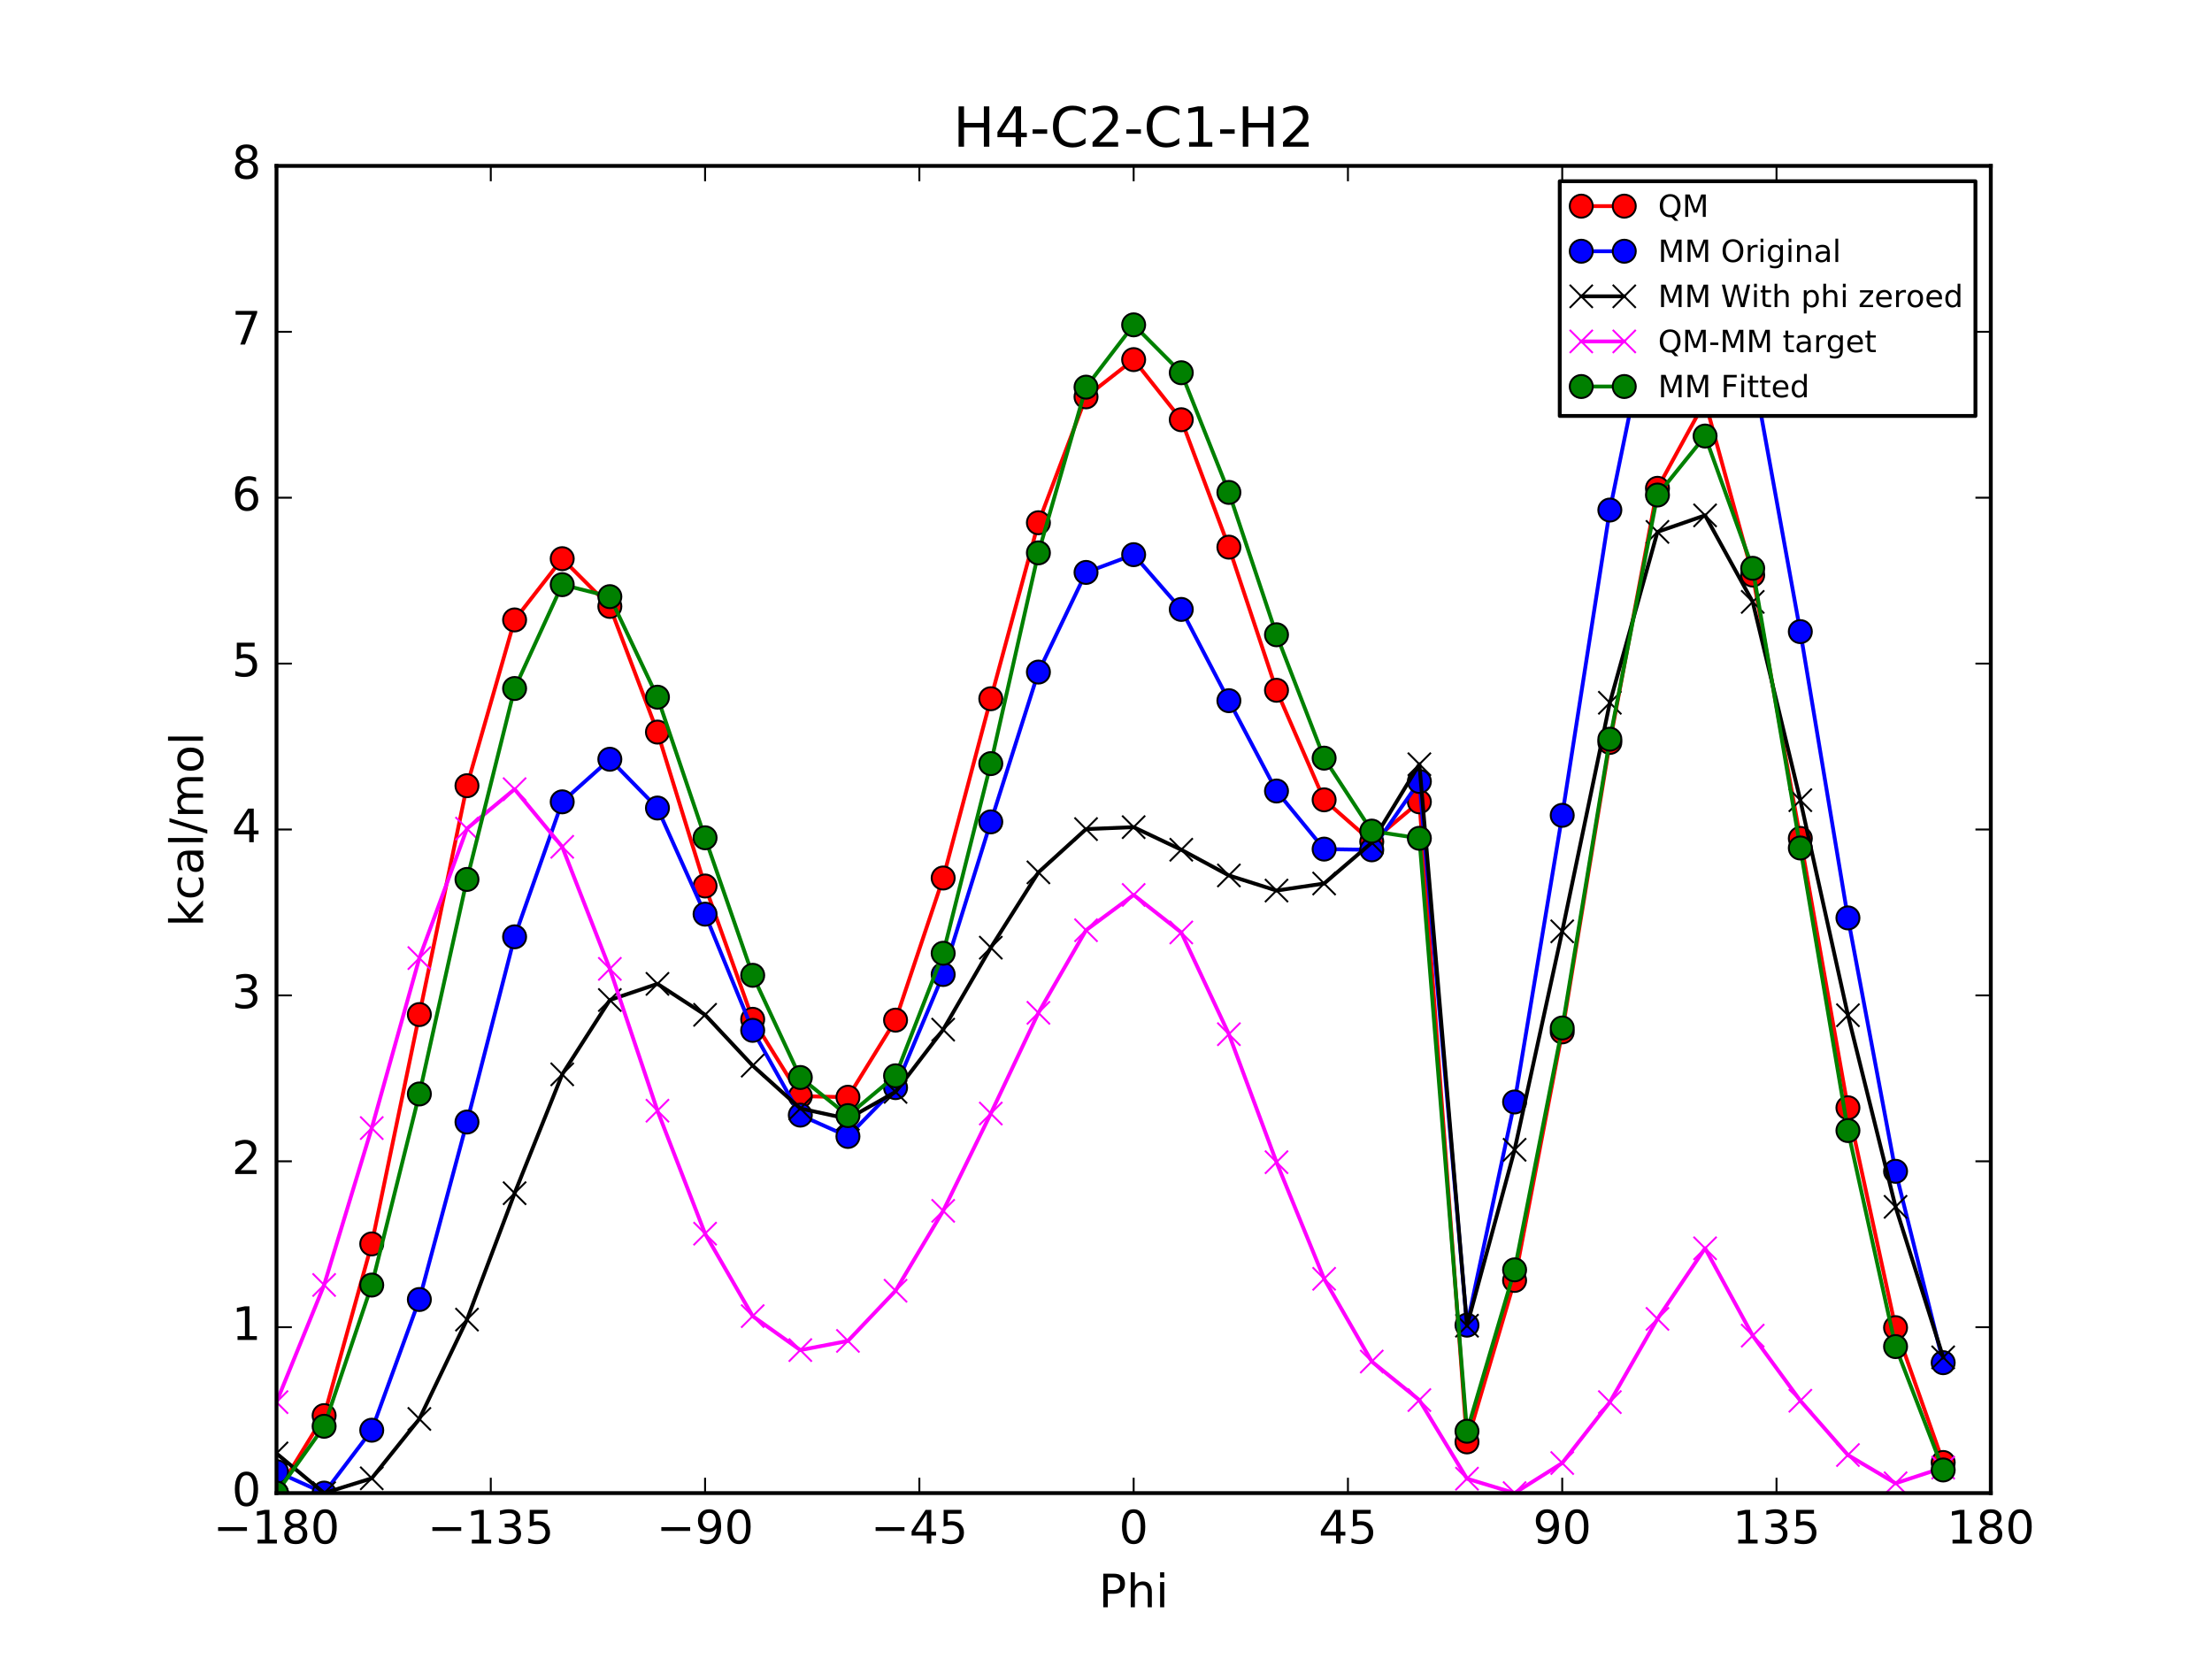 <?xml version="1.0" encoding="utf-8" standalone="no"?>
<!DOCTYPE svg PUBLIC "-//W3C//DTD SVG 1.1//EN"
  "http://www.w3.org/Graphics/SVG/1.1/DTD/svg11.dtd">
<!-- Created with matplotlib (http://matplotlib.org/) -->
<svg height="432pt" version="1.1" viewBox="0 0 576 432" width="576pt" xmlns="http://www.w3.org/2000/svg" xmlns:xlink="http://www.w3.org/1999/xlink">
 <defs>
  <style type="text/css">
*{stroke-linecap:butt;stroke-linejoin:round;stroke-miterlimit:100000;}
  </style>
 </defs>
 <g id="figure_1">
  <g id="patch_1">
   <path d="M 0 432 
L 576 432 
L 576 0 
L 0 0 
z
" style="fill:#ffffff;"/>
  </g>
  <g id="axes_1">
   <g id="patch_2">
    <path d="M 72 388.8 
L 518.4 388.8 
L 518.4 43.2 
L 72 43.2 
z
" style="fill:#ffffff;"/>
   </g>
   <g id="line2d_1">
    <path clip-path="url(#pea0272cdbf)" d="M 72.001 388.8 
L 84.4 368.618 
L 96.8 323.913 
L 109.2 264.19 
L 121.6 204.601 
L 134 161.428 
L 146.4 145.478 
L 158.8 157.907 
L 171.2 190.635 
L 183.6 230.714 
L 196 265.426 
L 208.4 285.423 
L 220.8 285.717 
L 233.2 265.642 
L 245.6 228.633 
L 258 181.949 
L 270.4 136.118 
L 282.8 103.337 
L 295.199 93.643 
L 307.6 109.298 
L 320 142.477 
L 332.4 179.746 
L 344.8 208.276 
L 357.2 219.182 
L 369.6 208.802 
L 382 375.47 
L 394.4 333.42 
L 406.8 268.707 
L 419.2 193.321 
L 431.6 127.156 
L 444 104.471 
L 456.4 149.741 
L 468.8 218.325 
L 481.2 288.464 
L 493.6 345.72 
L 506 380.83 
" style="fill:none;stroke:#ff0000;stroke-linecap:square;"/>
    <defs>
     <path d="M 0 3 
C 0.796 3 1.559 2.684 2.121 2.121 
C 2.684 1.559 3 0.796 3 0 
C 3 -0.796 2.684 -1.559 2.121 -2.121 
C 1.559 -2.684 0.796 -3 0 -3 
C -0.796 -3 -1.559 -2.684 -2.121 -2.121 
C -2.684 -1.559 -3 -0.796 -3 0 
C -3 0.796 -2.684 1.559 -2.121 2.121 
C -1.559 2.684 -0.796 3 0 3 
z
" id="mabad16ba90" style="stroke:#000000;stroke-width:0.5;"/>
    </defs>
    <g clip-path="url(#pea0272cdbf)">
     <use style="fill:#ff0000;stroke:#000000;stroke-width:0.5;" x="72.001" xlink:href="#mabad16ba90" y="388.8"/>
     <use style="fill:#ff0000;stroke:#000000;stroke-width:0.5;" x="84.4" xlink:href="#mabad16ba90" y="368.618"/>
     <use style="fill:#ff0000;stroke:#000000;stroke-width:0.5;" x="96.8" xlink:href="#mabad16ba90" y="323.913"/>
     <use style="fill:#ff0000;stroke:#000000;stroke-width:0.5;" x="109.2" xlink:href="#mabad16ba90" y="264.19"/>
     <use style="fill:#ff0000;stroke:#000000;stroke-width:0.5;" x="121.6" xlink:href="#mabad16ba90" y="204.601"/>
     <use style="fill:#ff0000;stroke:#000000;stroke-width:0.5;" x="134" xlink:href="#mabad16ba90" y="161.428"/>
     <use style="fill:#ff0000;stroke:#000000;stroke-width:0.5;" x="146.4" xlink:href="#mabad16ba90" y="145.478"/>
     <use style="fill:#ff0000;stroke:#000000;stroke-width:0.5;" x="158.8" xlink:href="#mabad16ba90" y="157.907"/>
     <use style="fill:#ff0000;stroke:#000000;stroke-width:0.5;" x="171.2" xlink:href="#mabad16ba90" y="190.635"/>
     <use style="fill:#ff0000;stroke:#000000;stroke-width:0.5;" x="183.6" xlink:href="#mabad16ba90" y="230.714"/>
     <use style="fill:#ff0000;stroke:#000000;stroke-width:0.5;" x="196" xlink:href="#mabad16ba90" y="265.426"/>
     <use style="fill:#ff0000;stroke:#000000;stroke-width:0.5;" x="208.4" xlink:href="#mabad16ba90" y="285.423"/>
     <use style="fill:#ff0000;stroke:#000000;stroke-width:0.5;" x="220.8" xlink:href="#mabad16ba90" y="285.717"/>
     <use style="fill:#ff0000;stroke:#000000;stroke-width:0.5;" x="233.2" xlink:href="#mabad16ba90" y="265.642"/>
     <use style="fill:#ff0000;stroke:#000000;stroke-width:0.5;" x="245.6" xlink:href="#mabad16ba90" y="228.633"/>
     <use style="fill:#ff0000;stroke:#000000;stroke-width:0.5;" x="258" xlink:href="#mabad16ba90" y="181.949"/>
     <use style="fill:#ff0000;stroke:#000000;stroke-width:0.5;" x="270.4" xlink:href="#mabad16ba90" y="136.118"/>
     <use style="fill:#ff0000;stroke:#000000;stroke-width:0.5;" x="282.8" xlink:href="#mabad16ba90" y="103.337"/>
     <use style="fill:#ff0000;stroke:#000000;stroke-width:0.5;" x="295.199" xlink:href="#mabad16ba90" y="93.643"/>
     <use style="fill:#ff0000;stroke:#000000;stroke-width:0.5;" x="307.6" xlink:href="#mabad16ba90" y="109.298"/>
     <use style="fill:#ff0000;stroke:#000000;stroke-width:0.5;" x="320" xlink:href="#mabad16ba90" y="142.477"/>
     <use style="fill:#ff0000;stroke:#000000;stroke-width:0.5;" x="332.4" xlink:href="#mabad16ba90" y="179.746"/>
     <use style="fill:#ff0000;stroke:#000000;stroke-width:0.5;" x="344.8" xlink:href="#mabad16ba90" y="208.276"/>
     <use style="fill:#ff0000;stroke:#000000;stroke-width:0.5;" x="357.2" xlink:href="#mabad16ba90" y="219.182"/>
     <use style="fill:#ff0000;stroke:#000000;stroke-width:0.5;" x="369.6" xlink:href="#mabad16ba90" y="208.802"/>
     <use style="fill:#ff0000;stroke:#000000;stroke-width:0.5;" x="382" xlink:href="#mabad16ba90" y="375.47"/>
     <use style="fill:#ff0000;stroke:#000000;stroke-width:0.5;" x="394.4" xlink:href="#mabad16ba90" y="333.42"/>
     <use style="fill:#ff0000;stroke:#000000;stroke-width:0.5;" x="406.8" xlink:href="#mabad16ba90" y="268.707"/>
     <use style="fill:#ff0000;stroke:#000000;stroke-width:0.5;" x="419.2" xlink:href="#mabad16ba90" y="193.321"/>
     <use style="fill:#ff0000;stroke:#000000;stroke-width:0.5;" x="431.6" xlink:href="#mabad16ba90" y="127.156"/>
     <use style="fill:#ff0000;stroke:#000000;stroke-width:0.5;" x="444" xlink:href="#mabad16ba90" y="104.471"/>
     <use style="fill:#ff0000;stroke:#000000;stroke-width:0.5;" x="456.4" xlink:href="#mabad16ba90" y="149.741"/>
     <use style="fill:#ff0000;stroke:#000000;stroke-width:0.5;" x="468.8" xlink:href="#mabad16ba90" y="218.325"/>
     <use style="fill:#ff0000;stroke:#000000;stroke-width:0.5;" x="481.2" xlink:href="#mabad16ba90" y="288.464"/>
     <use style="fill:#ff0000;stroke:#000000;stroke-width:0.5;" x="493.6" xlink:href="#mabad16ba90" y="345.72"/>
     <use style="fill:#ff0000;stroke:#000000;stroke-width:0.5;" x="506" xlink:href="#mabad16ba90" y="380.83"/>
    </g>
   </g>
   <g id="line2d_2">
    <path clip-path="url(#pea0272cdbf)" d="M 72.001 383.209 
L 84.4 388.8 
L 96.8 372.422 
L 109.2 338.388 
L 121.6 292.175 
L 134 243.946 
L 146.4 208.798 
L 158.8 197.706 
L 171.2 210.411 
L 183.6 238.043 
L 196 268.299 
L 208.4 290.377 
L 220.8 295.926 
L 233.2 283.219 
L 245.6 253.755 
L 258 214.014 
L 270.4 175.003 
L 282.8 149.057 
L 295.199 144.435 
L 307.6 158.692 
L 320 182.458 
L 332.4 205.979 
L 344.8 221.106 
L 357.2 221.294 
L 369.6 203.49 
L 382 345.072 
L 394.4 286.951 
L 406.8 212.311 
L 419.2 132.812 
L 431.6 72.413 
L 444 63.652 
L 456.4 95.971 
L 468.8 164.472 
L 481.2 239.024 
L 493.6 305.005 
L 506 354.842 
" style="fill:none;stroke:#0000ff;stroke-linecap:square;"/>
    <defs>
     <path d="M 0 3 
C 0.796 3 1.559 2.684 2.121 2.121 
C 2.684 1.559 3 0.796 3 0 
C 3 -0.796 2.684 -1.559 2.121 -2.121 
C 1.559 -2.684 0.796 -3 0 -3 
C -0.796 -3 -1.559 -2.684 -2.121 -2.121 
C -2.684 -1.559 -3 -0.796 -3 0 
C -3 0.796 -2.684 1.559 -2.121 2.121 
C -1.559 2.684 -0.796 3 0 3 
z
" id="m5985790cd0" style="stroke:#000000;stroke-width:0.5;"/>
    </defs>
    <g clip-path="url(#pea0272cdbf)">
     <use style="fill:#0000ff;stroke:#000000;stroke-width:0.5;" x="72.001" xlink:href="#m5985790cd0" y="383.209"/>
     <use style="fill:#0000ff;stroke:#000000;stroke-width:0.5;" x="84.4" xlink:href="#m5985790cd0" y="388.8"/>
     <use style="fill:#0000ff;stroke:#000000;stroke-width:0.5;" x="96.8" xlink:href="#m5985790cd0" y="372.422"/>
     <use style="fill:#0000ff;stroke:#000000;stroke-width:0.5;" x="109.2" xlink:href="#m5985790cd0" y="338.388"/>
     <use style="fill:#0000ff;stroke:#000000;stroke-width:0.5;" x="121.6" xlink:href="#m5985790cd0" y="292.175"/>
     <use style="fill:#0000ff;stroke:#000000;stroke-width:0.5;" x="134" xlink:href="#m5985790cd0" y="243.946"/>
     <use style="fill:#0000ff;stroke:#000000;stroke-width:0.5;" x="146.4" xlink:href="#m5985790cd0" y="208.798"/>
     <use style="fill:#0000ff;stroke:#000000;stroke-width:0.5;" x="158.8" xlink:href="#m5985790cd0" y="197.706"/>
     <use style="fill:#0000ff;stroke:#000000;stroke-width:0.5;" x="171.2" xlink:href="#m5985790cd0" y="210.411"/>
     <use style="fill:#0000ff;stroke:#000000;stroke-width:0.5;" x="183.6" xlink:href="#m5985790cd0" y="238.043"/>
     <use style="fill:#0000ff;stroke:#000000;stroke-width:0.5;" x="196" xlink:href="#m5985790cd0" y="268.299"/>
     <use style="fill:#0000ff;stroke:#000000;stroke-width:0.5;" x="208.4" xlink:href="#m5985790cd0" y="290.377"/>
     <use style="fill:#0000ff;stroke:#000000;stroke-width:0.5;" x="220.8" xlink:href="#m5985790cd0" y="295.926"/>
     <use style="fill:#0000ff;stroke:#000000;stroke-width:0.5;" x="233.2" xlink:href="#m5985790cd0" y="283.219"/>
     <use style="fill:#0000ff;stroke:#000000;stroke-width:0.5;" x="245.6" xlink:href="#m5985790cd0" y="253.755"/>
     <use style="fill:#0000ff;stroke:#000000;stroke-width:0.5;" x="258" xlink:href="#m5985790cd0" y="214.014"/>
     <use style="fill:#0000ff;stroke:#000000;stroke-width:0.5;" x="270.4" xlink:href="#m5985790cd0" y="175.003"/>
     <use style="fill:#0000ff;stroke:#000000;stroke-width:0.5;" x="282.8" xlink:href="#m5985790cd0" y="149.057"/>
     <use style="fill:#0000ff;stroke:#000000;stroke-width:0.5;" x="295.199" xlink:href="#m5985790cd0" y="144.435"/>
     <use style="fill:#0000ff;stroke:#000000;stroke-width:0.5;" x="307.6" xlink:href="#m5985790cd0" y="158.692"/>
     <use style="fill:#0000ff;stroke:#000000;stroke-width:0.5;" x="320" xlink:href="#m5985790cd0" y="182.458"/>
     <use style="fill:#0000ff;stroke:#000000;stroke-width:0.5;" x="332.4" xlink:href="#m5985790cd0" y="205.979"/>
     <use style="fill:#0000ff;stroke:#000000;stroke-width:0.5;" x="344.8" xlink:href="#m5985790cd0" y="221.106"/>
     <use style="fill:#0000ff;stroke:#000000;stroke-width:0.5;" x="357.2" xlink:href="#m5985790cd0" y="221.294"/>
     <use style="fill:#0000ff;stroke:#000000;stroke-width:0.5;" x="369.6" xlink:href="#m5985790cd0" y="203.49"/>
     <use style="fill:#0000ff;stroke:#000000;stroke-width:0.5;" x="382" xlink:href="#m5985790cd0" y="345.072"/>
     <use style="fill:#0000ff;stroke:#000000;stroke-width:0.5;" x="394.4" xlink:href="#m5985790cd0" y="286.951"/>
     <use style="fill:#0000ff;stroke:#000000;stroke-width:0.5;" x="406.8" xlink:href="#m5985790cd0" y="212.311"/>
     <use style="fill:#0000ff;stroke:#000000;stroke-width:0.5;" x="419.2" xlink:href="#m5985790cd0" y="132.812"/>
     <use style="fill:#0000ff;stroke:#000000;stroke-width:0.5;" x="431.6" xlink:href="#m5985790cd0" y="72.413"/>
     <use style="fill:#0000ff;stroke:#000000;stroke-width:0.5;" x="444" xlink:href="#m5985790cd0" y="63.652"/>
     <use style="fill:#0000ff;stroke:#000000;stroke-width:0.5;" x="456.4" xlink:href="#m5985790cd0" y="95.971"/>
     <use style="fill:#0000ff;stroke:#000000;stroke-width:0.5;" x="468.8" xlink:href="#m5985790cd0" y="164.472"/>
     <use style="fill:#0000ff;stroke:#000000;stroke-width:0.5;" x="481.2" xlink:href="#m5985790cd0" y="239.024"/>
     <use style="fill:#0000ff;stroke:#000000;stroke-width:0.5;" x="493.6" xlink:href="#m5985790cd0" y="305.005"/>
     <use style="fill:#0000ff;stroke:#000000;stroke-width:0.5;" x="506" xlink:href="#m5985790cd0" y="354.842"/>
    </g>
   </g>
   <g id="line2d_3">
    <path clip-path="url(#pea0272cdbf)" d="M 72.001 378.466 
L 84.4 388.8 
L 96.8 384.95 
L 109.2 369.489 
L 121.6 343.621 
L 134 310.711 
L 146.4 279.755 
L 158.8 260.4 
L 171.2 256.195 
L 183.6 264.253 
L 196 277.493 
L 208.4 288.647 
L 220.8 291.331 
L 233.2 284.323 
L 245.6 268.116 
L 258 246.771 
L 270.4 227.164 
L 282.8 215.897 
L 295.199 215.388 
L 307.6 221.271 
L 320 227.962 
L 332.4 231.899 
L 344.8 230.066 
L 357.2 219.423 
L 369.6 199.008 
L 382 345.214 
L 394.4 299.404 
L 406.8 242.518 
L 419.2 182.996 
L 431.6 138.502 
L 444 134.202 
L 456.4 156.73 
L 468.8 208.365 
L 481.2 264.359 
L 493.6 314.258 
L 506 353.447 
" style="fill:none;stroke:#000000;stroke-linecap:square;"/>
    <defs>
     <path d="M -3 3 
L 3 -3 
M -3 -3 
L 3 3 
" id="mc7d716f707" style="stroke:#000000;stroke-width:0.5;"/>
    </defs>
    <g clip-path="url(#pea0272cdbf)">
     <use style="stroke:#000000;stroke-width:0.5;" x="72.001" xlink:href="#mc7d716f707" y="378.466"/>
     <use style="stroke:#000000;stroke-width:0.5;" x="84.4" xlink:href="#mc7d716f707" y="388.8"/>
     <use style="stroke:#000000;stroke-width:0.5;" x="96.8" xlink:href="#mc7d716f707" y="384.95"/>
     <use style="stroke:#000000;stroke-width:0.5;" x="109.2" xlink:href="#mc7d716f707" y="369.489"/>
     <use style="stroke:#000000;stroke-width:0.5;" x="121.6" xlink:href="#mc7d716f707" y="343.621"/>
     <use style="stroke:#000000;stroke-width:0.5;" x="134" xlink:href="#mc7d716f707" y="310.711"/>
     <use style="stroke:#000000;stroke-width:0.5;" x="146.4" xlink:href="#mc7d716f707" y="279.755"/>
     <use style="stroke:#000000;stroke-width:0.5;" x="158.8" xlink:href="#mc7d716f707" y="260.4"/>
     <use style="stroke:#000000;stroke-width:0.5;" x="171.2" xlink:href="#mc7d716f707" y="256.195"/>
     <use style="stroke:#000000;stroke-width:0.5;" x="183.6" xlink:href="#mc7d716f707" y="264.253"/>
     <use style="stroke:#000000;stroke-width:0.5;" x="196" xlink:href="#mc7d716f707" y="277.493"/>
     <use style="stroke:#000000;stroke-width:0.5;" x="208.4" xlink:href="#mc7d716f707" y="288.647"/>
     <use style="stroke:#000000;stroke-width:0.5;" x="220.8" xlink:href="#mc7d716f707" y="291.331"/>
     <use style="stroke:#000000;stroke-width:0.5;" x="233.2" xlink:href="#mc7d716f707" y="284.323"/>
     <use style="stroke:#000000;stroke-width:0.5;" x="245.6" xlink:href="#mc7d716f707" y="268.116"/>
     <use style="stroke:#000000;stroke-width:0.5;" x="258" xlink:href="#mc7d716f707" y="246.771"/>
     <use style="stroke:#000000;stroke-width:0.5;" x="270.4" xlink:href="#mc7d716f707" y="227.164"/>
     <use style="stroke:#000000;stroke-width:0.5;" x="282.8" xlink:href="#mc7d716f707" y="215.897"/>
     <use style="stroke:#000000;stroke-width:0.5;" x="295.199" xlink:href="#mc7d716f707" y="215.388"/>
     <use style="stroke:#000000;stroke-width:0.5;" x="307.6" xlink:href="#mc7d716f707" y="221.271"/>
     <use style="stroke:#000000;stroke-width:0.5;" x="320" xlink:href="#mc7d716f707" y="227.962"/>
     <use style="stroke:#000000;stroke-width:0.5;" x="332.4" xlink:href="#mc7d716f707" y="231.899"/>
     <use style="stroke:#000000;stroke-width:0.5;" x="344.8" xlink:href="#mc7d716f707" y="230.066"/>
     <use style="stroke:#000000;stroke-width:0.5;" x="357.2" xlink:href="#mc7d716f707" y="219.423"/>
     <use style="stroke:#000000;stroke-width:0.5;" x="369.6" xlink:href="#mc7d716f707" y="199.008"/>
     <use style="stroke:#000000;stroke-width:0.5;" x="382" xlink:href="#mc7d716f707" y="345.214"/>
     <use style="stroke:#000000;stroke-width:0.5;" x="394.4" xlink:href="#mc7d716f707" y="299.404"/>
     <use style="stroke:#000000;stroke-width:0.5;" x="406.8" xlink:href="#mc7d716f707" y="242.518"/>
     <use style="stroke:#000000;stroke-width:0.5;" x="419.2" xlink:href="#mc7d716f707" y="182.996"/>
     <use style="stroke:#000000;stroke-width:0.5;" x="431.6" xlink:href="#mc7d716f707" y="138.502"/>
     <use style="stroke:#000000;stroke-width:0.5;" x="444" xlink:href="#mc7d716f707" y="134.202"/>
     <use style="stroke:#000000;stroke-width:0.5;" x="456.4" xlink:href="#mc7d716f707" y="156.73"/>
     <use style="stroke:#000000;stroke-width:0.5;" x="468.8" xlink:href="#mc7d716f707" y="208.365"/>
     <use style="stroke:#000000;stroke-width:0.5;" x="481.2" xlink:href="#mc7d716f707" y="264.359"/>
     <use style="stroke:#000000;stroke-width:0.5;" x="493.6" xlink:href="#mc7d716f707" y="314.258"/>
     <use style="stroke:#000000;stroke-width:0.5;" x="506" xlink:href="#mc7d716f707" y="353.447"/>
    </g>
   </g>
   <g id="line2d_4">
    <path clip-path="url(#pea0272cdbf)" d="M 72.001 365.119 
L 84.4 334.602 
L 96.8 293.747 
L 109.2 249.485 
L 121.6 215.763 
L 134 205.501 
L 146.4 220.507 
L 158.8 252.291 
L 171.2 289.224 
L 183.6 321.245 
L 196 342.718 
L 208.4 351.56 
L 220.8 349.171 
L 233.2 336.103 
L 245.6 315.302 
L 258 289.962 
L 270.4 263.738 
L 282.8 242.224 
L 295.199 233.039 
L 307.6 242.811 
L 320 269.299 
L 332.4 302.631 
L 344.8 332.994 
L 357.2 354.543 
L 369.6 364.578 
L 382 385.041 
L 394.4 388.8 
L 406.8 380.973 
L 419.2 365.109 
L 431.6 343.438 
L 444 325.053 
L 456.4 347.795 
L 468.8 364.744 
L 481.2 378.889 
L 493.6 386.246 
L 506 382.167 
" style="fill:none;stroke:#ff00ff;stroke-linecap:square;"/>
    <defs>
     <path d="M -3 3 
L 3 -3 
M -3 -3 
L 3 3 
" id="maa46d994dd" style="stroke:#ff00ff;stroke-width:0.5;"/>
    </defs>
    <g clip-path="url(#pea0272cdbf)">
     <use style="fill:#ff00ff;stroke:#ff00ff;stroke-width:0.5;" x="72.001" xlink:href="#maa46d994dd" y="365.119"/>
     <use style="fill:#ff00ff;stroke:#ff00ff;stroke-width:0.5;" x="84.4" xlink:href="#maa46d994dd" y="334.602"/>
     <use style="fill:#ff00ff;stroke:#ff00ff;stroke-width:0.5;" x="96.8" xlink:href="#maa46d994dd" y="293.747"/>
     <use style="fill:#ff00ff;stroke:#ff00ff;stroke-width:0.5;" x="109.2" xlink:href="#maa46d994dd" y="249.485"/>
     <use style="fill:#ff00ff;stroke:#ff00ff;stroke-width:0.5;" x="121.6" xlink:href="#maa46d994dd" y="215.763"/>
     <use style="fill:#ff00ff;stroke:#ff00ff;stroke-width:0.5;" x="134" xlink:href="#maa46d994dd" y="205.501"/>
     <use style="fill:#ff00ff;stroke:#ff00ff;stroke-width:0.5;" x="146.4" xlink:href="#maa46d994dd" y="220.507"/>
     <use style="fill:#ff00ff;stroke:#ff00ff;stroke-width:0.5;" x="158.8" xlink:href="#maa46d994dd" y="252.291"/>
     <use style="fill:#ff00ff;stroke:#ff00ff;stroke-width:0.5;" x="171.2" xlink:href="#maa46d994dd" y="289.224"/>
     <use style="fill:#ff00ff;stroke:#ff00ff;stroke-width:0.5;" x="183.6" xlink:href="#maa46d994dd" y="321.245"/>
     <use style="fill:#ff00ff;stroke:#ff00ff;stroke-width:0.5;" x="196" xlink:href="#maa46d994dd" y="342.718"/>
     <use style="fill:#ff00ff;stroke:#ff00ff;stroke-width:0.5;" x="208.4" xlink:href="#maa46d994dd" y="351.56"/>
     <use style="fill:#ff00ff;stroke:#ff00ff;stroke-width:0.5;" x="220.8" xlink:href="#maa46d994dd" y="349.171"/>
     <use style="fill:#ff00ff;stroke:#ff00ff;stroke-width:0.5;" x="233.2" xlink:href="#maa46d994dd" y="336.103"/>
     <use style="fill:#ff00ff;stroke:#ff00ff;stroke-width:0.5;" x="245.6" xlink:href="#maa46d994dd" y="315.302"/>
     <use style="fill:#ff00ff;stroke:#ff00ff;stroke-width:0.5;" x="258" xlink:href="#maa46d994dd" y="289.962"/>
     <use style="fill:#ff00ff;stroke:#ff00ff;stroke-width:0.5;" x="270.4" xlink:href="#maa46d994dd" y="263.738"/>
     <use style="fill:#ff00ff;stroke:#ff00ff;stroke-width:0.5;" x="282.8" xlink:href="#maa46d994dd" y="242.224"/>
     <use style="fill:#ff00ff;stroke:#ff00ff;stroke-width:0.5;" x="295.199" xlink:href="#maa46d994dd" y="233.039"/>
     <use style="fill:#ff00ff;stroke:#ff00ff;stroke-width:0.5;" x="307.6" xlink:href="#maa46d994dd" y="242.811"/>
     <use style="fill:#ff00ff;stroke:#ff00ff;stroke-width:0.5;" x="320" xlink:href="#maa46d994dd" y="269.299"/>
     <use style="fill:#ff00ff;stroke:#ff00ff;stroke-width:0.5;" x="332.4" xlink:href="#maa46d994dd" y="302.631"/>
     <use style="fill:#ff00ff;stroke:#ff00ff;stroke-width:0.5;" x="344.8" xlink:href="#maa46d994dd" y="332.994"/>
     <use style="fill:#ff00ff;stroke:#ff00ff;stroke-width:0.5;" x="357.2" xlink:href="#maa46d994dd" y="354.543"/>
     <use style="fill:#ff00ff;stroke:#ff00ff;stroke-width:0.5;" x="369.6" xlink:href="#maa46d994dd" y="364.578"/>
     <use style="fill:#ff00ff;stroke:#ff00ff;stroke-width:0.5;" x="382" xlink:href="#maa46d994dd" y="385.041"/>
     <use style="fill:#ff00ff;stroke:#ff00ff;stroke-width:0.5;" x="394.4" xlink:href="#maa46d994dd" y="388.8"/>
     <use style="fill:#ff00ff;stroke:#ff00ff;stroke-width:0.5;" x="406.8" xlink:href="#maa46d994dd" y="380.973"/>
     <use style="fill:#ff00ff;stroke:#ff00ff;stroke-width:0.5;" x="419.2" xlink:href="#maa46d994dd" y="365.109"/>
     <use style="fill:#ff00ff;stroke:#ff00ff;stroke-width:0.5;" x="431.6" xlink:href="#maa46d994dd" y="343.438"/>
     <use style="fill:#ff00ff;stroke:#ff00ff;stroke-width:0.5;" x="444" xlink:href="#maa46d994dd" y="325.053"/>
     <use style="fill:#ff00ff;stroke:#ff00ff;stroke-width:0.5;" x="456.4" xlink:href="#maa46d994dd" y="347.795"/>
     <use style="fill:#ff00ff;stroke:#ff00ff;stroke-width:0.5;" x="468.8" xlink:href="#maa46d994dd" y="364.744"/>
     <use style="fill:#ff00ff;stroke:#ff00ff;stroke-width:0.5;" x="481.2" xlink:href="#maa46d994dd" y="378.889"/>
     <use style="fill:#ff00ff;stroke:#ff00ff;stroke-width:0.5;" x="493.6" xlink:href="#maa46d994dd" y="386.246"/>
     <use style="fill:#ff00ff;stroke:#ff00ff;stroke-width:0.5;" x="506" xlink:href="#maa46d994dd" y="382.167"/>
    </g>
   </g>
   <g id="line2d_5">
    <path clip-path="url(#pea0272cdbf)" d="M 72.001 388.8 
L 84.4 371.4 
L 96.8 334.628 
L 109.2 284.868 
L 121.6 229.002 
L 134 179.284 
L 146.4 152.246 
L 158.8 155.365 
L 171.2 181.547 
L 183.6 218.158 
L 196 253.967 
L 208.4 280.578 
L 220.8 290.503 
L 233.2 280.136 
L 245.6 248.227 
L 258 198.845 
L 270.4 143.965 
L 282.8 100.813 
L 295.199 84.592 
L 307.6 97.061 
L 320 128.222 
L 332.4 165.293 
L 344.8 197.419 
L 357.2 216.413 
L 369.6 218.29 
L 382 372.695 
L 394.4 330.667 
L 406.8 267.687 
L 419.2 192.48 
L 431.6 128.907 
L 444 113.544 
L 456.4 147.985 
L 468.8 220.819 
L 481.2 294.396 
L 493.6 350.652 
L 506 382.778 
" style="fill:none;stroke:#008000;stroke-linecap:square;"/>
    <defs>
     <path d="M 0 3 
C 0.796 3 1.559 2.684 2.121 2.121 
C 2.684 1.559 3 0.796 3 0 
C 3 -0.796 2.684 -1.559 2.121 -2.121 
C 1.559 -2.684 0.796 -3 0 -3 
C -0.796 -3 -1.559 -2.684 -2.121 -2.121 
C -2.684 -1.559 -3 -0.796 -3 0 
C -3 0.796 -2.684 1.559 -2.121 2.121 
C -1.559 2.684 -0.796 3 0 3 
z
" id="m65aeb16b4b" style="stroke:#000000;stroke-width:0.5;"/>
    </defs>
    <g clip-path="url(#pea0272cdbf)">
     <use style="fill:#008000;stroke:#000000;stroke-width:0.5;" x="72.001" xlink:href="#m65aeb16b4b" y="388.8"/>
     <use style="fill:#008000;stroke:#000000;stroke-width:0.5;" x="84.4" xlink:href="#m65aeb16b4b" y="371.4"/>
     <use style="fill:#008000;stroke:#000000;stroke-width:0.5;" x="96.8" xlink:href="#m65aeb16b4b" y="334.628"/>
     <use style="fill:#008000;stroke:#000000;stroke-width:0.5;" x="109.2" xlink:href="#m65aeb16b4b" y="284.868"/>
     <use style="fill:#008000;stroke:#000000;stroke-width:0.5;" x="121.6" xlink:href="#m65aeb16b4b" y="229.002"/>
     <use style="fill:#008000;stroke:#000000;stroke-width:0.5;" x="134" xlink:href="#m65aeb16b4b" y="179.284"/>
     <use style="fill:#008000;stroke:#000000;stroke-width:0.5;" x="146.4" xlink:href="#m65aeb16b4b" y="152.246"/>
     <use style="fill:#008000;stroke:#000000;stroke-width:0.5;" x="158.8" xlink:href="#m65aeb16b4b" y="155.365"/>
     <use style="fill:#008000;stroke:#000000;stroke-width:0.5;" x="171.2" xlink:href="#m65aeb16b4b" y="181.547"/>
     <use style="fill:#008000;stroke:#000000;stroke-width:0.5;" x="183.6" xlink:href="#m65aeb16b4b" y="218.158"/>
     <use style="fill:#008000;stroke:#000000;stroke-width:0.5;" x="196" xlink:href="#m65aeb16b4b" y="253.967"/>
     <use style="fill:#008000;stroke:#000000;stroke-width:0.5;" x="208.4" xlink:href="#m65aeb16b4b" y="280.578"/>
     <use style="fill:#008000;stroke:#000000;stroke-width:0.5;" x="220.8" xlink:href="#m65aeb16b4b" y="290.503"/>
     <use style="fill:#008000;stroke:#000000;stroke-width:0.5;" x="233.2" xlink:href="#m65aeb16b4b" y="280.136"/>
     <use style="fill:#008000;stroke:#000000;stroke-width:0.5;" x="245.6" xlink:href="#m65aeb16b4b" y="248.227"/>
     <use style="fill:#008000;stroke:#000000;stroke-width:0.5;" x="258" xlink:href="#m65aeb16b4b" y="198.845"/>
     <use style="fill:#008000;stroke:#000000;stroke-width:0.5;" x="270.4" xlink:href="#m65aeb16b4b" y="143.965"/>
     <use style="fill:#008000;stroke:#000000;stroke-width:0.5;" x="282.8" xlink:href="#m65aeb16b4b" y="100.813"/>
     <use style="fill:#008000;stroke:#000000;stroke-width:0.5;" x="295.199" xlink:href="#m65aeb16b4b" y="84.592"/>
     <use style="fill:#008000;stroke:#000000;stroke-width:0.5;" x="307.6" xlink:href="#m65aeb16b4b" y="97.061"/>
     <use style="fill:#008000;stroke:#000000;stroke-width:0.5;" x="320" xlink:href="#m65aeb16b4b" y="128.222"/>
     <use style="fill:#008000;stroke:#000000;stroke-width:0.5;" x="332.4" xlink:href="#m65aeb16b4b" y="165.293"/>
     <use style="fill:#008000;stroke:#000000;stroke-width:0.5;" x="344.8" xlink:href="#m65aeb16b4b" y="197.419"/>
     <use style="fill:#008000;stroke:#000000;stroke-width:0.5;" x="357.2" xlink:href="#m65aeb16b4b" y="216.413"/>
     <use style="fill:#008000;stroke:#000000;stroke-width:0.5;" x="369.6" xlink:href="#m65aeb16b4b" y="218.29"/>
     <use style="fill:#008000;stroke:#000000;stroke-width:0.5;" x="382" xlink:href="#m65aeb16b4b" y="372.695"/>
     <use style="fill:#008000;stroke:#000000;stroke-width:0.5;" x="394.4" xlink:href="#m65aeb16b4b" y="330.667"/>
     <use style="fill:#008000;stroke:#000000;stroke-width:0.5;" x="406.8" xlink:href="#m65aeb16b4b" y="267.687"/>
     <use style="fill:#008000;stroke:#000000;stroke-width:0.5;" x="419.2" xlink:href="#m65aeb16b4b" y="192.48"/>
     <use style="fill:#008000;stroke:#000000;stroke-width:0.5;" x="431.6" xlink:href="#m65aeb16b4b" y="128.907"/>
     <use style="fill:#008000;stroke:#000000;stroke-width:0.5;" x="444" xlink:href="#m65aeb16b4b" y="113.544"/>
     <use style="fill:#008000;stroke:#000000;stroke-width:0.5;" x="456.4" xlink:href="#m65aeb16b4b" y="147.985"/>
     <use style="fill:#008000;stroke:#000000;stroke-width:0.5;" x="468.8" xlink:href="#m65aeb16b4b" y="220.819"/>
     <use style="fill:#008000;stroke:#000000;stroke-width:0.5;" x="481.2" xlink:href="#m65aeb16b4b" y="294.396"/>
     <use style="fill:#008000;stroke:#000000;stroke-width:0.5;" x="493.6" xlink:href="#m65aeb16b4b" y="350.652"/>
     <use style="fill:#008000;stroke:#000000;stroke-width:0.5;" x="506" xlink:href="#m65aeb16b4b" y="382.778"/>
    </g>
   </g>
   <g id="patch_3">
    <path d="M 72 43.2 
L 518.4 43.2 
" style="fill:none;stroke:#000000;stroke-linecap:square;stroke-linejoin:miter;"/>
   </g>
   <g id="patch_4">
    <path d="M 72 388.8 
L 72 43.2 
" style="fill:none;stroke:#000000;stroke-linecap:square;stroke-linejoin:miter;"/>
   </g>
   <g id="patch_5">
    <path d="M 72 388.8 
L 518.4 388.8 
" style="fill:none;stroke:#000000;stroke-linecap:square;stroke-linejoin:miter;"/>
   </g>
   <g id="patch_6">
    <path d="M 518.4 388.8 
L 518.4 43.2 
" style="fill:none;stroke:#000000;stroke-linecap:square;stroke-linejoin:miter;"/>
   </g>
   <g id="matplotlib.axis_1">
    <g id="xtick_1">
     <g id="line2d_6">
      <defs>
       <path d="M 0 0 
L 0 -4 
" id="m2d2d78ea0b" style="stroke:#000000;stroke-width:0.5;"/>
      </defs>
      <g>
       <use style="stroke:#000000;stroke-width:0.5;" x="72.0" xlink:href="#m2d2d78ea0b" y="388.8"/>
      </g>
     </g>
     <g id="line2d_7">
      <defs>
       <path d="M 0 0 
L 0 4 
" id="m0a103e309a" style="stroke:#000000;stroke-width:0.5;"/>
      </defs>
      <g>
       <use style="stroke:#000000;stroke-width:0.5;" x="72.0" xlink:href="#m0a103e309a" y="43.2"/>
      </g>
     </g>
     <g id="text_1">
      <!-- −180 -->
      <defs>
       <path d="M 31.781 34.625 
Q 24.75 34.625 20.719 30.859 
Q 16.703 27.094 16.703 20.516 
Q 16.703 13.922 20.719 10.156 
Q 24.75 6.391 31.781 6.391 
Q 38.812 6.391 42.859 10.172 
Q 46.922 13.969 46.922 20.516 
Q 46.922 27.094 42.891 30.859 
Q 38.875 34.625 31.781 34.625 
M 21.922 38.812 
Q 15.578 40.375 12.031 44.719 
Q 8.5 49.078 8.5 55.328 
Q 8.5 64.062 14.719 69.141 
Q 20.953 74.219 31.781 74.219 
Q 42.672 74.219 48.875 69.141 
Q 55.078 64.062 55.078 55.328 
Q 55.078 49.078 51.531 44.719 
Q 48 40.375 41.703 38.812 
Q 48.828 37.156 52.797 32.312 
Q 56.781 27.484 56.781 20.516 
Q 56.781 9.906 50.312 4.234 
Q 43.844 -1.422 31.781 -1.422 
Q 19.734 -1.422 13.25 4.234 
Q 6.781 9.906 6.781 20.516 
Q 6.781 27.484 10.781 32.312 
Q 14.797 37.156 21.922 38.812 
M 18.312 54.391 
Q 18.312 48.734 21.844 45.562 
Q 25.391 42.391 31.781 42.391 
Q 38.141 42.391 41.719 45.562 
Q 45.312 48.734 45.312 54.391 
Q 45.312 60.062 41.719 63.234 
Q 38.141 66.406 31.781 66.406 
Q 25.391 66.406 21.844 63.234 
Q 18.312 60.062 18.312 54.391 
" id="BitstreamVeraSans-Roman-38"/>
       <path d="M 12.406 8.297 
L 28.516 8.297 
L 28.516 63.922 
L 10.984 60.406 
L 10.984 69.391 
L 28.422 72.906 
L 38.281 72.906 
L 38.281 8.297 
L 54.391 8.297 
L 54.391 0 
L 12.406 0 
z
" id="BitstreamVeraSans-Roman-31"/>
       <path d="M 31.781 66.406 
Q 24.172 66.406 20.328 58.906 
Q 16.5 51.422 16.5 36.375 
Q 16.5 21.391 20.328 13.891 
Q 24.172 6.391 31.781 6.391 
Q 39.453 6.391 43.281 13.891 
Q 47.125 21.391 47.125 36.375 
Q 47.125 51.422 43.281 58.906 
Q 39.453 66.406 31.781 66.406 
M 31.781 74.219 
Q 44.047 74.219 50.516 64.516 
Q 56.984 54.828 56.984 36.375 
Q 56.984 17.969 50.516 8.266 
Q 44.047 -1.422 31.781 -1.422 
Q 19.531 -1.422 13.062 8.266 
Q 6.594 17.969 6.594 36.375 
Q 6.594 54.828 13.062 64.516 
Q 19.531 74.219 31.781 74.219 
" id="BitstreamVeraSans-Roman-30"/>
       <path d="M 10.594 35.5 
L 73.188 35.5 
L 73.188 27.203 
L 10.594 27.203 
z
" id="BitstreamVeraSans-Roman-2212"/>
      </defs>
      <g transform="translate(55.52 401.918)scale(0.12 -0.12)">
       <use xlink:href="#BitstreamVeraSans-Roman-2212"/>
       <use x="83.789" xlink:href="#BitstreamVeraSans-Roman-31"/>
       <use x="147.412" xlink:href="#BitstreamVeraSans-Roman-38"/>
       <use x="211.035" xlink:href="#BitstreamVeraSans-Roman-30"/>
      </g>
     </g>
    </g>
    <g id="xtick_2">
     <g id="line2d_8">
      <g>
       <use style="stroke:#000000;stroke-width:0.5;" x="127.8" xlink:href="#m2d2d78ea0b" y="388.8"/>
      </g>
     </g>
     <g id="line2d_9">
      <g>
       <use style="stroke:#000000;stroke-width:0.5;" x="127.8" xlink:href="#m0a103e309a" y="43.2"/>
      </g>
     </g>
     <g id="text_2">
      <!-- −135 -->
      <defs>
       <path d="M 40.578 39.312 
Q 47.656 37.797 51.625 33 
Q 55.609 28.219 55.609 21.188 
Q 55.609 10.406 48.188 4.484 
Q 40.766 -1.422 27.094 -1.422 
Q 22.516 -1.422 17.656 -0.516 
Q 12.797 0.391 7.625 2.203 
L 7.625 11.719 
Q 11.719 9.328 16.594 8.109 
Q 21.484 6.891 26.812 6.891 
Q 36.078 6.891 40.938 10.547 
Q 45.797 14.203 45.797 21.188 
Q 45.797 27.641 41.281 31.266 
Q 36.766 34.906 28.719 34.906 
L 20.219 34.906 
L 20.219 43.016 
L 29.109 43.016 
Q 36.375 43.016 40.234 45.922 
Q 44.094 48.828 44.094 54.297 
Q 44.094 59.906 40.109 62.906 
Q 36.141 65.922 28.719 65.922 
Q 24.656 65.922 20.016 65.031 
Q 15.375 64.156 9.812 62.312 
L 9.812 71.094 
Q 15.438 72.656 20.344 73.438 
Q 25.25 74.219 29.594 74.219 
Q 40.828 74.219 47.359 69.109 
Q 53.906 64.016 53.906 55.328 
Q 53.906 49.266 50.438 45.094 
Q 46.969 40.922 40.578 39.312 
" id="BitstreamVeraSans-Roman-33"/>
       <path d="M 10.797 72.906 
L 49.516 72.906 
L 49.516 64.594 
L 19.828 64.594 
L 19.828 46.734 
Q 21.969 47.469 24.109 47.828 
Q 26.266 48.188 28.422 48.188 
Q 40.625 48.188 47.75 41.5 
Q 54.891 34.812 54.891 23.391 
Q 54.891 11.625 47.562 5.094 
Q 40.234 -1.422 26.906 -1.422 
Q 22.312 -1.422 17.547 -0.641 
Q 12.797 0.141 7.719 1.703 
L 7.719 11.625 
Q 12.109 9.234 16.797 8.062 
Q 21.484 6.891 26.703 6.891 
Q 35.156 6.891 40.078 11.328 
Q 45.016 15.766 45.016 23.391 
Q 45.016 31 40.078 35.438 
Q 35.156 39.891 26.703 39.891 
Q 22.75 39.891 18.812 39.016 
Q 14.891 38.141 10.797 36.281 
z
" id="BitstreamVeraSans-Roman-35"/>
      </defs>
      <g transform="translate(111.32 401.918)scale(0.12 -0.12)">
       <use xlink:href="#BitstreamVeraSans-Roman-2212"/>
       <use x="83.789" xlink:href="#BitstreamVeraSans-Roman-31"/>
       <use x="147.412" xlink:href="#BitstreamVeraSans-Roman-33"/>
       <use x="211.035" xlink:href="#BitstreamVeraSans-Roman-35"/>
      </g>
     </g>
    </g>
    <g id="xtick_3">
     <g id="line2d_10">
      <g>
       <use style="stroke:#000000;stroke-width:0.5;" x="183.6" xlink:href="#m2d2d78ea0b" y="388.8"/>
      </g>
     </g>
     <g id="line2d_11">
      <g>
       <use style="stroke:#000000;stroke-width:0.5;" x="183.6" xlink:href="#m0a103e309a" y="43.2"/>
      </g>
     </g>
     <g id="text_3">
      <!-- −90 -->
      <defs>
       <path d="M 10.984 1.516 
L 10.984 10.5 
Q 14.703 8.734 18.5 7.812 
Q 22.312 6.891 25.984 6.891 
Q 35.75 6.891 40.891 13.453 
Q 46.047 20.016 46.781 33.406 
Q 43.953 29.203 39.594 26.953 
Q 35.25 24.703 29.984 24.703 
Q 19.047 24.703 12.672 31.312 
Q 6.297 37.938 6.297 49.422 
Q 6.297 60.641 12.938 67.422 
Q 19.578 74.219 30.609 74.219 
Q 43.266 74.219 49.922 64.516 
Q 56.594 54.828 56.594 36.375 
Q 56.594 19.141 48.406 8.859 
Q 40.234 -1.422 26.422 -1.422 
Q 22.703 -1.422 18.891 -0.688 
Q 15.094 0.047 10.984 1.516 
M 30.609 32.422 
Q 37.25 32.422 41.125 36.953 
Q 45.016 41.5 45.016 49.422 
Q 45.016 57.281 41.125 61.844 
Q 37.25 66.406 30.609 66.406 
Q 23.969 66.406 20.094 61.844 
Q 16.219 57.281 16.219 49.422 
Q 16.219 41.5 20.094 36.953 
Q 23.969 32.422 30.609 32.422 
" id="BitstreamVeraSans-Roman-39"/>
      </defs>
      <g transform="translate(170.937 401.918)scale(0.12 -0.12)">
       <use xlink:href="#BitstreamVeraSans-Roman-2212"/>
       <use x="83.789" xlink:href="#BitstreamVeraSans-Roman-39"/>
       <use x="147.412" xlink:href="#BitstreamVeraSans-Roman-30"/>
      </g>
     </g>
    </g>
    <g id="xtick_4">
     <g id="line2d_12">
      <g>
       <use style="stroke:#000000;stroke-width:0.5;" x="239.4" xlink:href="#m2d2d78ea0b" y="388.8"/>
      </g>
     </g>
     <g id="line2d_13">
      <g>
       <use style="stroke:#000000;stroke-width:0.5;" x="239.4" xlink:href="#m0a103e309a" y="43.2"/>
      </g>
     </g>
     <g id="text_4">
      <!-- −45 -->
      <defs>
       <path d="M 37.797 64.312 
L 12.891 25.391 
L 37.797 25.391 
z
M 35.203 72.906 
L 47.609 72.906 
L 47.609 25.391 
L 58.016 25.391 
L 58.016 17.188 
L 47.609 17.188 
L 47.609 0 
L 37.797 0 
L 37.797 17.188 
L 4.891 17.188 
L 4.891 26.703 
z
" id="BitstreamVeraSans-Roman-34"/>
      </defs>
      <g transform="translate(226.737 401.918)scale(0.12 -0.12)">
       <use xlink:href="#BitstreamVeraSans-Roman-2212"/>
       <use x="83.789" xlink:href="#BitstreamVeraSans-Roman-34"/>
       <use x="147.412" xlink:href="#BitstreamVeraSans-Roman-35"/>
      </g>
     </g>
    </g>
    <g id="xtick_5">
     <g id="line2d_14">
      <g>
       <use style="stroke:#000000;stroke-width:0.5;" x="295.2" xlink:href="#m2d2d78ea0b" y="388.8"/>
      </g>
     </g>
     <g id="line2d_15">
      <g>
       <use style="stroke:#000000;stroke-width:0.5;" x="295.2" xlink:href="#m0a103e309a" y="43.2"/>
      </g>
     </g>
     <g id="text_5">
      <!-- 0 -->
      <g transform="translate(291.382 401.918)scale(0.12 -0.12)">
       <use xlink:href="#BitstreamVeraSans-Roman-30"/>
      </g>
     </g>
    </g>
    <g id="xtick_6">
     <g id="line2d_16">
      <g>
       <use style="stroke:#000000;stroke-width:0.5;" x="351.0" xlink:href="#m2d2d78ea0b" y="388.8"/>
      </g>
     </g>
     <g id="line2d_17">
      <g>
       <use style="stroke:#000000;stroke-width:0.5;" x="351.0" xlink:href="#m0a103e309a" y="43.2"/>
      </g>
     </g>
     <g id="text_6">
      <!-- 45 -->
      <g transform="translate(343.365 401.918)scale(0.12 -0.12)">
       <use xlink:href="#BitstreamVeraSans-Roman-34"/>
       <use x="63.623" xlink:href="#BitstreamVeraSans-Roman-35"/>
      </g>
     </g>
    </g>
    <g id="xtick_7">
     <g id="line2d_18">
      <g>
       <use style="stroke:#000000;stroke-width:0.5;" x="406.8" xlink:href="#m2d2d78ea0b" y="388.8"/>
      </g>
     </g>
     <g id="line2d_19">
      <g>
       <use style="stroke:#000000;stroke-width:0.5;" x="406.8" xlink:href="#m0a103e309a" y="43.2"/>
      </g>
     </g>
     <g id="text_7">
      <!-- 90 -->
      <g transform="translate(399.165 401.918)scale(0.12 -0.12)">
       <use xlink:href="#BitstreamVeraSans-Roman-39"/>
       <use x="63.623" xlink:href="#BitstreamVeraSans-Roman-30"/>
      </g>
     </g>
    </g>
    <g id="xtick_8">
     <g id="line2d_20">
      <g>
       <use style="stroke:#000000;stroke-width:0.5;" x="462.6" xlink:href="#m2d2d78ea0b" y="388.8"/>
      </g>
     </g>
     <g id="line2d_21">
      <g>
       <use style="stroke:#000000;stroke-width:0.5;" x="462.6" xlink:href="#m0a103e309a" y="43.2"/>
      </g>
     </g>
     <g id="text_8">
      <!-- 135 -->
      <g transform="translate(451.147 401.918)scale(0.12 -0.12)">
       <use xlink:href="#BitstreamVeraSans-Roman-31"/>
       <use x="63.623" xlink:href="#BitstreamVeraSans-Roman-33"/>
       <use x="127.246" xlink:href="#BitstreamVeraSans-Roman-35"/>
      </g>
     </g>
    </g>
    <g id="xtick_9">
     <g id="line2d_22">
      <g>
       <use style="stroke:#000000;stroke-width:0.5;" x="518.4" xlink:href="#m2d2d78ea0b" y="388.8"/>
      </g>
     </g>
     <g id="line2d_23">
      <g>
       <use style="stroke:#000000;stroke-width:0.5;" x="518.4" xlink:href="#m0a103e309a" y="43.2"/>
      </g>
     </g>
     <g id="text_9">
      <!-- 180 -->
      <g transform="translate(506.947 401.918)scale(0.12 -0.12)">
       <use xlink:href="#BitstreamVeraSans-Roman-31"/>
       <use x="63.623" xlink:href="#BitstreamVeraSans-Roman-38"/>
       <use x="127.246" xlink:href="#BitstreamVeraSans-Roman-30"/>
      </g>
     </g>
    </g>
    <g id="text_10">
     <!-- Phi -->
     <defs>
      <path d="M 9.422 54.688 
L 18.406 54.688 
L 18.406 0 
L 9.422 0 
z
M 9.422 75.984 
L 18.406 75.984 
L 18.406 64.594 
L 9.422 64.594 
z
" id="BitstreamVeraSans-Roman-69"/>
      <path d="M 19.672 64.797 
L 19.672 37.406 
L 32.078 37.406 
Q 38.969 37.406 42.719 40.969 
Q 46.484 44.531 46.484 51.125 
Q 46.484 57.672 42.719 61.234 
Q 38.969 64.797 32.078 64.797 
z
M 9.812 72.906 
L 32.078 72.906 
Q 44.344 72.906 50.609 67.359 
Q 56.891 61.812 56.891 51.125 
Q 56.891 40.328 50.609 34.812 
Q 44.344 29.297 32.078 29.297 
L 19.672 29.297 
L 19.672 0 
L 9.812 0 
z
" id="BitstreamVeraSans-Roman-50"/>
      <path d="M 54.891 33.016 
L 54.891 0 
L 45.906 0 
L 45.906 32.719 
Q 45.906 40.484 42.875 44.328 
Q 39.844 48.188 33.797 48.188 
Q 26.516 48.188 22.312 43.547 
Q 18.109 38.922 18.109 30.906 
L 18.109 0 
L 9.078 0 
L 9.078 75.984 
L 18.109 75.984 
L 18.109 46.188 
Q 21.344 51.125 25.703 53.562 
Q 30.078 56 35.797 56 
Q 45.219 56 50.047 50.172 
Q 54.891 44.344 54.891 33.016 
" id="BitstreamVeraSans-Roman-68"/>
     </defs>
     <g transform="translate(286.113 418.532)scale(0.12 -0.12)">
      <use xlink:href="#BitstreamVeraSans-Roman-50"/>
      <use x="60.303" xlink:href="#BitstreamVeraSans-Roman-68"/>
      <use x="123.682" xlink:href="#BitstreamVeraSans-Roman-69"/>
     </g>
    </g>
   </g>
   <g id="matplotlib.axis_2">
    <g id="ytick_1">
     <g id="line2d_24">
      <defs>
       <path d="M 0 0 
L 4 0 
" id="mc1da347f0b" style="stroke:#000000;stroke-width:0.5;"/>
      </defs>
      <g>
       <use style="stroke:#000000;stroke-width:0.5;" x="72.0" xlink:href="#mc1da347f0b" y="388.8"/>
      </g>
     </g>
     <g id="line2d_25">
      <defs>
       <path d="M 0 0 
L -4 0 
" id="m359dd2b275" style="stroke:#000000;stroke-width:0.5;"/>
      </defs>
      <g>
       <use style="stroke:#000000;stroke-width:0.5;" x="518.4" xlink:href="#m359dd2b275" y="388.8"/>
      </g>
     </g>
     <g id="text_11">
      <!-- 0 -->
      <g transform="translate(60.365 392.111)scale(0.12 -0.12)">
       <use xlink:href="#BitstreamVeraSans-Roman-30"/>
      </g>
     </g>
    </g>
    <g id="ytick_2">
     <g id="line2d_26">
      <g>
       <use style="stroke:#000000;stroke-width:0.5;" x="72.0" xlink:href="#mc1da347f0b" y="345.6"/>
      </g>
     </g>
     <g id="line2d_27">
      <g>
       <use style="stroke:#000000;stroke-width:0.5;" x="518.4" xlink:href="#m359dd2b275" y="345.6"/>
      </g>
     </g>
     <g id="text_12">
      <!-- 1 -->
      <g transform="translate(60.365 348.911)scale(0.12 -0.12)">
       <use xlink:href="#BitstreamVeraSans-Roman-31"/>
      </g>
     </g>
    </g>
    <g id="ytick_3">
     <g id="line2d_28">
      <g>
       <use style="stroke:#000000;stroke-width:0.5;" x="72.0" xlink:href="#mc1da347f0b" y="302.4"/>
      </g>
     </g>
     <g id="line2d_29">
      <g>
       <use style="stroke:#000000;stroke-width:0.5;" x="518.4" xlink:href="#m359dd2b275" y="302.4"/>
      </g>
     </g>
     <g id="text_13">
      <!-- 2 -->
      <defs>
       <path d="M 19.188 8.297 
L 53.609 8.297 
L 53.609 0 
L 7.328 0 
L 7.328 8.297 
Q 12.938 14.109 22.625 23.891 
Q 32.328 33.688 34.812 36.531 
Q 39.547 41.844 41.422 45.531 
Q 43.312 49.219 43.312 52.781 
Q 43.312 58.594 39.234 62.25 
Q 35.156 65.922 28.609 65.922 
Q 23.969 65.922 18.812 64.312 
Q 13.672 62.703 7.812 59.422 
L 7.812 69.391 
Q 13.766 71.781 18.938 73 
Q 24.125 74.219 28.422 74.219 
Q 39.75 74.219 46.484 68.547 
Q 53.219 62.891 53.219 53.422 
Q 53.219 48.922 51.531 44.891 
Q 49.859 40.875 45.406 35.406 
Q 44.188 33.984 37.641 27.219 
Q 31.109 20.453 19.188 8.297 
" id="BitstreamVeraSans-Roman-32"/>
      </defs>
      <g transform="translate(60.365 305.711)scale(0.12 -0.12)">
       <use xlink:href="#BitstreamVeraSans-Roman-32"/>
      </g>
     </g>
    </g>
    <g id="ytick_4">
     <g id="line2d_30">
      <g>
       <use style="stroke:#000000;stroke-width:0.5;" x="72.0" xlink:href="#mc1da347f0b" y="259.2"/>
      </g>
     </g>
     <g id="line2d_31">
      <g>
       <use style="stroke:#000000;stroke-width:0.5;" x="518.4" xlink:href="#m359dd2b275" y="259.2"/>
      </g>
     </g>
     <g id="text_14">
      <!-- 3 -->
      <g transform="translate(60.365 262.511)scale(0.12 -0.12)">
       <use xlink:href="#BitstreamVeraSans-Roman-33"/>
      </g>
     </g>
    </g>
    <g id="ytick_5">
     <g id="line2d_32">
      <g>
       <use style="stroke:#000000;stroke-width:0.5;" x="72.0" xlink:href="#mc1da347f0b" y="216.0"/>
      </g>
     </g>
     <g id="line2d_33">
      <g>
       <use style="stroke:#000000;stroke-width:0.5;" x="518.4" xlink:href="#m359dd2b275" y="216.0"/>
      </g>
     </g>
     <g id="text_15">
      <!-- 4 -->
      <g transform="translate(60.365 219.311)scale(0.12 -0.12)">
       <use xlink:href="#BitstreamVeraSans-Roman-34"/>
      </g>
     </g>
    </g>
    <g id="ytick_6">
     <g id="line2d_34">
      <g>
       <use style="stroke:#000000;stroke-width:0.5;" x="72.0" xlink:href="#mc1da347f0b" y="172.8"/>
      </g>
     </g>
     <g id="line2d_35">
      <g>
       <use style="stroke:#000000;stroke-width:0.5;" x="518.4" xlink:href="#m359dd2b275" y="172.8"/>
      </g>
     </g>
     <g id="text_16">
      <!-- 5 -->
      <g transform="translate(60.365 176.111)scale(0.12 -0.12)">
       <use xlink:href="#BitstreamVeraSans-Roman-35"/>
      </g>
     </g>
    </g>
    <g id="ytick_7">
     <g id="line2d_36">
      <g>
       <use style="stroke:#000000;stroke-width:0.5;" x="72.0" xlink:href="#mc1da347f0b" y="129.6"/>
      </g>
     </g>
     <g id="line2d_37">
      <g>
       <use style="stroke:#000000;stroke-width:0.5;" x="518.4" xlink:href="#m359dd2b275" y="129.6"/>
      </g>
     </g>
     <g id="text_17">
      <!-- 6 -->
      <defs>
       <path d="M 33.016 40.375 
Q 26.375 40.375 22.484 35.828 
Q 18.609 31.297 18.609 23.391 
Q 18.609 15.531 22.484 10.953 
Q 26.375 6.391 33.016 6.391 
Q 39.656 6.391 43.531 10.953 
Q 47.406 15.531 47.406 23.391 
Q 47.406 31.297 43.531 35.828 
Q 39.656 40.375 33.016 40.375 
M 52.594 71.297 
L 52.594 62.312 
Q 48.875 64.062 45.094 64.984 
Q 41.312 65.922 37.594 65.922 
Q 27.828 65.922 22.672 59.328 
Q 17.531 52.734 16.797 39.406 
Q 19.672 43.656 24.016 45.922 
Q 28.375 48.188 33.594 48.188 
Q 44.578 48.188 50.953 41.516 
Q 57.328 34.859 57.328 23.391 
Q 57.328 12.156 50.688 5.359 
Q 44.047 -1.422 33.016 -1.422 
Q 20.359 -1.422 13.672 8.266 
Q 6.984 17.969 6.984 36.375 
Q 6.984 53.656 15.188 63.938 
Q 23.391 74.219 37.203 74.219 
Q 40.922 74.219 44.703 73.484 
Q 48.484 72.75 52.594 71.297 
" id="BitstreamVeraSans-Roman-36"/>
      </defs>
      <g transform="translate(60.365 132.911)scale(0.12 -0.12)">
       <use xlink:href="#BitstreamVeraSans-Roman-36"/>
      </g>
     </g>
    </g>
    <g id="ytick_8">
     <g id="line2d_38">
      <g>
       <use style="stroke:#000000;stroke-width:0.5;" x="72.0" xlink:href="#mc1da347f0b" y="86.4"/>
      </g>
     </g>
     <g id="line2d_39">
      <g>
       <use style="stroke:#000000;stroke-width:0.5;" x="518.4" xlink:href="#m359dd2b275" y="86.4"/>
      </g>
     </g>
     <g id="text_18">
      <!-- 7 -->
      <defs>
       <path d="M 8.203 72.906 
L 55.078 72.906 
L 55.078 68.703 
L 28.609 0 
L 18.312 0 
L 43.219 64.594 
L 8.203 64.594 
z
" id="BitstreamVeraSans-Roman-37"/>
      </defs>
      <g transform="translate(60.365 89.711)scale(0.12 -0.12)">
       <use xlink:href="#BitstreamVeraSans-Roman-37"/>
      </g>
     </g>
    </g>
    <g id="ytick_9">
     <g id="line2d_40">
      <g>
       <use style="stroke:#000000;stroke-width:0.5;" x="72.0" xlink:href="#mc1da347f0b" y="43.2"/>
      </g>
     </g>
     <g id="line2d_41">
      <g>
       <use style="stroke:#000000;stroke-width:0.5;" x="518.4" xlink:href="#m359dd2b275" y="43.2"/>
      </g>
     </g>
     <g id="text_19">
      <!-- 8 -->
      <g transform="translate(60.365 46.511)scale(0.12 -0.12)">
       <use xlink:href="#BitstreamVeraSans-Roman-38"/>
      </g>
     </g>
    </g>
    <g id="text_20">
     <!-- kcal/mol -->
     <defs>
      <path d="M 9.078 75.984 
L 18.109 75.984 
L 18.109 31.109 
L 44.922 54.688 
L 56.391 54.688 
L 27.391 29.109 
L 57.625 0 
L 45.906 0 
L 18.109 26.703 
L 18.109 0 
L 9.078 0 
z
" id="BitstreamVeraSans-Roman-6b"/>
      <path d="M 34.281 27.484 
Q 23.391 27.484 19.188 25 
Q 14.984 22.516 14.984 16.5 
Q 14.984 11.719 18.141 8.906 
Q 21.297 6.109 26.703 6.109 
Q 34.188 6.109 38.703 11.406 
Q 43.219 16.703 43.219 25.484 
L 43.219 27.484 
z
M 52.203 31.203 
L 52.203 0 
L 43.219 0 
L 43.219 8.297 
Q 40.141 3.328 35.547 0.953 
Q 30.953 -1.422 24.312 -1.422 
Q 15.922 -1.422 10.953 3.297 
Q 6 8.016 6 15.922 
Q 6 25.141 12.172 29.828 
Q 18.359 34.516 30.609 34.516 
L 43.219 34.516 
L 43.219 35.406 
Q 43.219 41.609 39.141 45 
Q 35.062 48.391 27.688 48.391 
Q 23 48.391 18.547 47.266 
Q 14.109 46.141 10.016 43.891 
L 10.016 52.203 
Q 14.938 54.109 19.578 55.047 
Q 24.219 56 28.609 56 
Q 40.484 56 46.344 49.844 
Q 52.203 43.703 52.203 31.203 
" id="BitstreamVeraSans-Roman-61"/>
      <path d="M 25.391 72.906 
L 33.688 72.906 
L 8.297 -9.281 
L 0 -9.281 
z
" id="BitstreamVeraSans-Roman-2f"/>
      <path d="M 30.609 48.391 
Q 23.391 48.391 19.188 42.75 
Q 14.984 37.109 14.984 27.297 
Q 14.984 17.484 19.156 11.844 
Q 23.344 6.203 30.609 6.203 
Q 37.797 6.203 41.984 11.859 
Q 46.188 17.531 46.188 27.297 
Q 46.188 37.016 41.984 42.703 
Q 37.797 48.391 30.609 48.391 
M 30.609 56 
Q 42.328 56 49.016 48.375 
Q 55.719 40.766 55.719 27.297 
Q 55.719 13.875 49.016 6.219 
Q 42.328 -1.422 30.609 -1.422 
Q 18.844 -1.422 12.172 6.219 
Q 5.516 13.875 5.516 27.297 
Q 5.516 40.766 12.172 48.375 
Q 18.844 56 30.609 56 
" id="BitstreamVeraSans-Roman-6f"/>
      <path d="M 9.422 75.984 
L 18.406 75.984 
L 18.406 0 
L 9.422 0 
z
" id="BitstreamVeraSans-Roman-6c"/>
      <path d="M 48.781 52.594 
L 48.781 44.188 
Q 44.969 46.297 41.141 47.344 
Q 37.312 48.391 33.406 48.391 
Q 24.656 48.391 19.812 42.844 
Q 14.984 37.312 14.984 27.297 
Q 14.984 17.281 19.812 11.734 
Q 24.656 6.203 33.406 6.203 
Q 37.312 6.203 41.141 7.25 
Q 44.969 8.297 48.781 10.406 
L 48.781 2.094 
Q 45.016 0.344 40.984 -0.531 
Q 36.969 -1.422 32.422 -1.422 
Q 20.062 -1.422 12.781 6.344 
Q 5.516 14.109 5.516 27.297 
Q 5.516 40.672 12.859 48.328 
Q 20.219 56 33.016 56 
Q 37.156 56 41.109 55.141 
Q 45.062 54.297 48.781 52.594 
" id="BitstreamVeraSans-Roman-63"/>
      <path d="M 52 44.188 
Q 55.375 50.25 60.062 53.125 
Q 64.75 56 71.094 56 
Q 79.641 56 84.281 50.016 
Q 88.922 44.047 88.922 33.016 
L 88.922 0 
L 79.891 0 
L 79.891 32.719 
Q 79.891 40.578 77.094 44.375 
Q 74.312 48.188 68.609 48.188 
Q 61.625 48.188 57.562 43.547 
Q 53.516 38.922 53.516 30.906 
L 53.516 0 
L 44.484 0 
L 44.484 32.719 
Q 44.484 40.625 41.703 44.406 
Q 38.922 48.188 33.109 48.188 
Q 26.219 48.188 22.156 43.531 
Q 18.109 38.875 18.109 30.906 
L 18.109 0 
L 9.078 0 
L 9.078 54.688 
L 18.109 54.688 
L 18.109 46.188 
Q 21.188 51.219 25.484 53.609 
Q 29.781 56 35.688 56 
Q 41.656 56 45.828 52.969 
Q 50 49.953 52 44.188 
" id="BitstreamVeraSans-Roman-6d"/>
     </defs>
     <g transform="translate(52.869 241.321)rotate(-90.0)scale(0.12 -0.12)">
      <use xlink:href="#BitstreamVeraSans-Roman-6b"/>
      <use x="57.91" xlink:href="#BitstreamVeraSans-Roman-63"/>
      <use x="112.891" xlink:href="#BitstreamVeraSans-Roman-61"/>
      <use x="174.17" xlink:href="#BitstreamVeraSans-Roman-6c"/>
      <use x="201.953" xlink:href="#BitstreamVeraSans-Roman-2f"/>
      <use x="235.645" xlink:href="#BitstreamVeraSans-Roman-6d"/>
      <use x="333.057" xlink:href="#BitstreamVeraSans-Roman-6f"/>
      <use x="394.238" xlink:href="#BitstreamVeraSans-Roman-6c"/>
     </g>
    </g>
   </g>
   <g id="text_21">
    <!-- H4-C2-C1-H2 -->
    <defs>
     <path d="M 64.406 67.281 
L 64.406 56.891 
Q 59.422 61.531 53.781 63.812 
Q 48.141 66.109 41.797 66.109 
Q 29.297 66.109 22.656 58.469 
Q 16.016 50.828 16.016 36.375 
Q 16.016 21.969 22.656 14.328 
Q 29.297 6.688 41.797 6.688 
Q 48.141 6.688 53.781 8.984 
Q 59.422 11.281 64.406 15.922 
L 64.406 5.609 
Q 59.234 2.094 53.438 0.328 
Q 47.656 -1.422 41.219 -1.422 
Q 24.656 -1.422 15.125 8.703 
Q 5.609 18.844 5.609 36.375 
Q 5.609 53.953 15.125 64.078 
Q 24.656 74.219 41.219 74.219 
Q 47.75 74.219 53.531 72.484 
Q 59.328 70.75 64.406 67.281 
" id="BitstreamVeraSans-Roman-43"/>
     <path d="M 9.812 72.906 
L 19.672 72.906 
L 19.672 43.016 
L 55.516 43.016 
L 55.516 72.906 
L 65.375 72.906 
L 65.375 0 
L 55.516 0 
L 55.516 34.719 
L 19.672 34.719 
L 19.672 0 
L 9.812 0 
z
" id="BitstreamVeraSans-Roman-48"/>
     <path d="M 4.891 31.391 
L 31.203 31.391 
L 31.203 23.391 
L 4.891 23.391 
z
" id="BitstreamVeraSans-Roman-2d"/>
    </defs>
    <g transform="translate(248.199 38.2)scale(0.144 -0.144)">
     <use xlink:href="#BitstreamVeraSans-Roman-48"/>
     <use x="75.195" xlink:href="#BitstreamVeraSans-Roman-34"/>
     <use x="138.818" xlink:href="#BitstreamVeraSans-Roman-2d"/>
     <use x="174.902" xlink:href="#BitstreamVeraSans-Roman-43"/>
     <use x="244.727" xlink:href="#BitstreamVeraSans-Roman-32"/>
     <use x="308.35" xlink:href="#BitstreamVeraSans-Roman-2d"/>
     <use x="344.434" xlink:href="#BitstreamVeraSans-Roman-43"/>
     <use x="414.258" xlink:href="#BitstreamVeraSans-Roman-31"/>
     <use x="477.881" xlink:href="#BitstreamVeraSans-Roman-2d"/>
     <use x="513.965" xlink:href="#BitstreamVeraSans-Roman-48"/>
     <use x="589.16" xlink:href="#BitstreamVeraSans-Roman-32"/>
    </g>
   </g>
   <g id="legend_1">
    <g id="patch_7">
     <path d="M 406.156 108.312 
L 514.4 108.312 
L 514.4 47.2 
L 406.156 47.2 
z
" style="fill:#ffffff;stroke:#000000;stroke-linejoin:miter;"/>
    </g>
    <g id="line2d_42">
     <path d="M 411.756 53.679 
L 422.956 53.679 
" style="fill:none;stroke:#ff0000;stroke-linecap:square;"/>
    </g>
    <g id="line2d_43">
     <g>
      <use style="fill:#ff0000;stroke:#000000;stroke-width:0.5;" x="411.756" xlink:href="#mabad16ba90" y="53.679"/>
      <use style="fill:#ff0000;stroke:#000000;stroke-width:0.5;" x="422.956" xlink:href="#mabad16ba90" y="53.679"/>
     </g>
    </g>
    <g id="text_22">
     <!-- QM -->
     <defs>
      <path d="M 9.812 72.906 
L 24.516 72.906 
L 43.109 23.297 
L 61.812 72.906 
L 76.516 72.906 
L 76.516 0 
L 66.891 0 
L 66.891 64.016 
L 48.094 14.016 
L 38.188 14.016 
L 19.391 64.016 
L 19.391 0 
L 9.812 0 
z
" id="BitstreamVeraSans-Roman-4d"/>
      <path d="M 39.406 66.219 
Q 28.656 66.219 22.328 58.203 
Q 16.016 50.203 16.016 36.375 
Q 16.016 22.609 22.328 14.594 
Q 28.656 6.594 39.406 6.594 
Q 50.141 6.594 56.422 14.594 
Q 62.703 22.609 62.703 36.375 
Q 62.703 50.203 56.422 58.203 
Q 50.141 66.219 39.406 66.219 
M 53.219 1.312 
L 66.219 -12.891 
L 54.297 -12.891 
L 43.5 -1.219 
Q 41.891 -1.312 41.031 -1.359 
Q 40.188 -1.422 39.406 -1.422 
Q 24.031 -1.422 14.812 8.859 
Q 5.609 19.141 5.609 36.375 
Q 5.609 53.656 14.812 63.938 
Q 24.031 74.219 39.406 74.219 
Q 54.734 74.219 63.906 63.938 
Q 73.094 53.656 73.094 36.375 
Q 73.094 23.688 67.984 14.641 
Q 62.891 5.609 53.219 1.312 
" id="BitstreamVeraSans-Roman-51"/>
     </defs>
     <g transform="translate(431.756 56.479)scale(0.08 -0.08)">
      <use xlink:href="#BitstreamVeraSans-Roman-51"/>
      <use x="78.711" xlink:href="#BitstreamVeraSans-Roman-4d"/>
     </g>
    </g>
    <g id="line2d_44">
     <path d="M 411.756 65.421 
L 422.956 65.421 
" style="fill:none;stroke:#0000ff;stroke-linecap:square;"/>
    </g>
    <g id="line2d_45">
     <g>
      <use style="fill:#0000ff;stroke:#000000;stroke-width:0.5;" x="411.756" xlink:href="#m5985790cd0" y="65.421"/>
      <use style="fill:#0000ff;stroke:#000000;stroke-width:0.5;" x="422.956" xlink:href="#m5985790cd0" y="65.421"/>
     </g>
    </g>
    <g id="text_23">
     <!-- MM Original -->
     <defs>
      <path d="M 54.891 33.016 
L 54.891 0 
L 45.906 0 
L 45.906 32.719 
Q 45.906 40.484 42.875 44.328 
Q 39.844 48.188 33.797 48.188 
Q 26.516 48.188 22.312 43.547 
Q 18.109 38.922 18.109 30.906 
L 18.109 0 
L 9.078 0 
L 9.078 54.688 
L 18.109 54.688 
L 18.109 46.188 
Q 21.344 51.125 25.703 53.562 
Q 30.078 56 35.797 56 
Q 45.219 56 50.047 50.172 
Q 54.891 44.344 54.891 33.016 
" id="BitstreamVeraSans-Roman-6e"/>
      <path d="M 39.406 66.219 
Q 28.656 66.219 22.328 58.203 
Q 16.016 50.203 16.016 36.375 
Q 16.016 22.609 22.328 14.594 
Q 28.656 6.594 39.406 6.594 
Q 50.141 6.594 56.422 14.594 
Q 62.703 22.609 62.703 36.375 
Q 62.703 50.203 56.422 58.203 
Q 50.141 66.219 39.406 66.219 
M 39.406 74.219 
Q 54.734 74.219 63.906 63.938 
Q 73.094 53.656 73.094 36.375 
Q 73.094 19.141 63.906 8.859 
Q 54.734 -1.422 39.406 -1.422 
Q 24.031 -1.422 14.812 8.828 
Q 5.609 19.094 5.609 36.375 
Q 5.609 53.656 14.812 63.938 
Q 24.031 74.219 39.406 74.219 
" id="BitstreamVeraSans-Roman-4f"/>
      <path d="M 41.109 46.297 
Q 39.594 47.172 37.812 47.578 
Q 36.031 48 33.891 48 
Q 26.266 48 22.188 43.047 
Q 18.109 38.094 18.109 28.812 
L 18.109 0 
L 9.078 0 
L 9.078 54.688 
L 18.109 54.688 
L 18.109 46.188 
Q 20.953 51.172 25.484 53.578 
Q 30.031 56 36.531 56 
Q 37.453 56 38.578 55.875 
Q 39.703 55.766 41.062 55.516 
z
" id="BitstreamVeraSans-Roman-72"/>
      <path id="BitstreamVeraSans-Roman-20"/>
      <path d="M 45.406 27.984 
Q 45.406 37.75 41.375 43.109 
Q 37.359 48.484 30.078 48.484 
Q 22.859 48.484 18.828 43.109 
Q 14.797 37.75 14.797 27.984 
Q 14.797 18.266 18.828 12.891 
Q 22.859 7.516 30.078 7.516 
Q 37.359 7.516 41.375 12.891 
Q 45.406 18.266 45.406 27.984 
M 54.391 6.781 
Q 54.391 -7.172 48.188 -13.984 
Q 42 -20.797 29.203 -20.797 
Q 24.469 -20.797 20.266 -20.094 
Q 16.062 -19.391 12.109 -17.922 
L 12.109 -9.188 
Q 16.062 -11.328 19.922 -12.344 
Q 23.781 -13.375 27.781 -13.375 
Q 36.625 -13.375 41.016 -8.766 
Q 45.406 -4.156 45.406 5.172 
L 45.406 9.625 
Q 42.625 4.781 38.281 2.391 
Q 33.938 0 27.875 0 
Q 17.828 0 11.672 7.656 
Q 5.516 15.328 5.516 27.984 
Q 5.516 40.672 11.672 48.328 
Q 17.828 56 27.875 56 
Q 33.938 56 38.281 53.609 
Q 42.625 51.219 45.406 46.391 
L 45.406 54.688 
L 54.391 54.688 
z
" id="BitstreamVeraSans-Roman-67"/>
     </defs>
     <g transform="translate(431.756 68.221)scale(0.08 -0.08)">
      <use xlink:href="#BitstreamVeraSans-Roman-4d"/>
      <use x="86.279" xlink:href="#BitstreamVeraSans-Roman-4d"/>
      <use x="172.559" xlink:href="#BitstreamVeraSans-Roman-20"/>
      <use x="204.346" xlink:href="#BitstreamVeraSans-Roman-4f"/>
      <use x="283.057" xlink:href="#BitstreamVeraSans-Roman-72"/>
      <use x="324.17" xlink:href="#BitstreamVeraSans-Roman-69"/>
      <use x="351.953" xlink:href="#BitstreamVeraSans-Roman-67"/>
      <use x="415.43" xlink:href="#BitstreamVeraSans-Roman-69"/>
      <use x="443.213" xlink:href="#BitstreamVeraSans-Roman-6e"/>
      <use x="506.592" xlink:href="#BitstreamVeraSans-Roman-61"/>
      <use x="567.871" xlink:href="#BitstreamVeraSans-Roman-6c"/>
     </g>
    </g>
    <g id="line2d_46">
     <path d="M 411.756 77.164 
L 422.956 77.164 
" style="fill:none;stroke:#000000;stroke-linecap:square;"/>
    </g>
    <g id="line2d_47">
     <g>
      <use style="stroke:#000000;stroke-width:0.5;" x="411.756" xlink:href="#mc7d716f707" y="77.164"/>
      <use style="stroke:#000000;stroke-width:0.5;" x="422.956" xlink:href="#mc7d716f707" y="77.164"/>
     </g>
    </g>
    <g id="text_24">
     <!-- MM With phi zeroed -->
     <defs>
      <path d="M 3.328 72.906 
L 13.281 72.906 
L 28.609 11.281 
L 43.891 72.906 
L 54.984 72.906 
L 70.312 11.281 
L 85.594 72.906 
L 95.609 72.906 
L 77.297 0 
L 64.891 0 
L 49.516 63.281 
L 33.984 0 
L 21.578 0 
z
" id="BitstreamVeraSans-Roman-57"/>
      <path d="M 56.203 29.594 
L 56.203 25.203 
L 14.891 25.203 
Q 15.484 15.922 20.484 11.062 
Q 25.484 6.203 34.422 6.203 
Q 39.594 6.203 44.453 7.469 
Q 49.312 8.734 54.109 11.281 
L 54.109 2.781 
Q 49.266 0.734 44.188 -0.344 
Q 39.109 -1.422 33.891 -1.422 
Q 20.797 -1.422 13.156 6.188 
Q 5.516 13.812 5.516 26.812 
Q 5.516 40.234 12.766 48.109 
Q 20.016 56 32.328 56 
Q 43.359 56 49.781 48.891 
Q 56.203 41.797 56.203 29.594 
M 47.219 32.234 
Q 47.125 39.594 43.094 43.984 
Q 39.062 48.391 32.422 48.391 
Q 24.906 48.391 20.391 44.141 
Q 15.875 39.891 15.188 32.172 
z
" id="BitstreamVeraSans-Roman-65"/>
      <path d="M 18.109 8.203 
L 18.109 -20.797 
L 9.078 -20.797 
L 9.078 54.688 
L 18.109 54.688 
L 18.109 46.391 
Q 20.953 51.266 25.266 53.625 
Q 29.594 56 35.594 56 
Q 45.562 56 51.781 48.094 
Q 58.016 40.188 58.016 27.297 
Q 58.016 14.406 51.781 6.484 
Q 45.562 -1.422 35.594 -1.422 
Q 29.594 -1.422 25.266 0.953 
Q 20.953 3.328 18.109 8.203 
M 48.688 27.297 
Q 48.688 37.203 44.609 42.844 
Q 40.531 48.484 33.406 48.484 
Q 26.266 48.484 22.188 42.844 
Q 18.109 37.203 18.109 27.297 
Q 18.109 17.391 22.188 11.75 
Q 26.266 6.109 33.406 6.109 
Q 40.531 6.109 44.609 11.75 
Q 48.688 17.391 48.688 27.297 
" id="BitstreamVeraSans-Roman-70"/>
      <path d="M 5.516 54.688 
L 48.188 54.688 
L 48.188 46.484 
L 14.406 7.172 
L 48.188 7.172 
L 48.188 0 
L 4.297 0 
L 4.297 8.203 
L 38.094 47.516 
L 5.516 47.516 
z
" id="BitstreamVeraSans-Roman-7a"/>
      <path d="M 45.406 46.391 
L 45.406 75.984 
L 54.391 75.984 
L 54.391 0 
L 45.406 0 
L 45.406 8.203 
Q 42.578 3.328 38.25 0.953 
Q 33.938 -1.422 27.875 -1.422 
Q 17.969 -1.422 11.734 6.484 
Q 5.516 14.406 5.516 27.297 
Q 5.516 40.188 11.734 48.094 
Q 17.969 56 27.875 56 
Q 33.938 56 38.25 53.625 
Q 42.578 51.266 45.406 46.391 
M 14.797 27.297 
Q 14.797 17.391 18.875 11.75 
Q 22.953 6.109 30.078 6.109 
Q 37.203 6.109 41.297 11.75 
Q 45.406 17.391 45.406 27.297 
Q 45.406 37.203 41.297 42.844 
Q 37.203 48.484 30.078 48.484 
Q 22.953 48.484 18.875 42.844 
Q 14.797 37.203 14.797 27.297 
" id="BitstreamVeraSans-Roman-64"/>
      <path d="M 18.312 70.219 
L 18.312 54.688 
L 36.812 54.688 
L 36.812 47.703 
L 18.312 47.703 
L 18.312 18.016 
Q 18.312 11.328 20.141 9.422 
Q 21.969 7.516 27.594 7.516 
L 36.812 7.516 
L 36.812 0 
L 27.594 0 
Q 17.188 0 13.234 3.875 
Q 9.281 7.766 9.281 18.016 
L 9.281 47.703 
L 2.688 47.703 
L 2.688 54.688 
L 9.281 54.688 
L 9.281 70.219 
z
" id="BitstreamVeraSans-Roman-74"/>
     </defs>
     <g transform="translate(431.756 79.964)scale(0.08 -0.08)">
      <use xlink:href="#BitstreamVeraSans-Roman-4d"/>
      <use x="86.279" xlink:href="#BitstreamVeraSans-Roman-4d"/>
      <use x="172.559" xlink:href="#BitstreamVeraSans-Roman-20"/>
      <use x="204.346" xlink:href="#BitstreamVeraSans-Roman-57"/>
      <use x="303.191" xlink:href="#BitstreamVeraSans-Roman-69"/>
      <use x="330.975" xlink:href="#BitstreamVeraSans-Roman-74"/>
      <use x="370.184" xlink:href="#BitstreamVeraSans-Roman-68"/>
      <use x="433.562" xlink:href="#BitstreamVeraSans-Roman-20"/>
      <use x="465.35" xlink:href="#BitstreamVeraSans-Roman-70"/>
      <use x="528.826" xlink:href="#BitstreamVeraSans-Roman-68"/>
      <use x="592.205" xlink:href="#BitstreamVeraSans-Roman-69"/>
      <use x="619.988" xlink:href="#BitstreamVeraSans-Roman-20"/>
      <use x="651.775" xlink:href="#BitstreamVeraSans-Roman-7a"/>
      <use x="704.266" xlink:href="#BitstreamVeraSans-Roman-65"/>
      <use x="765.789" xlink:href="#BitstreamVeraSans-Roman-72"/>
      <use x="806.871" xlink:href="#BitstreamVeraSans-Roman-6f"/>
      <use x="868.053" xlink:href="#BitstreamVeraSans-Roman-65"/>
      <use x="929.576" xlink:href="#BitstreamVeraSans-Roman-64"/>
     </g>
    </g>
    <g id="line2d_48">
     <path d="M 411.756 88.906 
L 422.956 88.906 
" style="fill:none;stroke:#ff00ff;stroke-linecap:square;"/>
    </g>
    <g id="line2d_49">
     <g>
      <use style="fill:#ff00ff;stroke:#ff00ff;stroke-width:0.5;" x="411.756" xlink:href="#maa46d994dd" y="88.906"/>
      <use style="fill:#ff00ff;stroke:#ff00ff;stroke-width:0.5;" x="422.956" xlink:href="#maa46d994dd" y="88.906"/>
     </g>
    </g>
    <g id="text_25">
     <!-- QM-MM target -->
     <g transform="translate(431.756 91.706)scale(0.08 -0.08)">
      <use xlink:href="#BitstreamVeraSans-Roman-51"/>
      <use x="78.711" xlink:href="#BitstreamVeraSans-Roman-4d"/>
      <use x="164.99" xlink:href="#BitstreamVeraSans-Roman-2d"/>
      <use x="201.074" xlink:href="#BitstreamVeraSans-Roman-4d"/>
      <use x="287.354" xlink:href="#BitstreamVeraSans-Roman-4d"/>
      <use x="373.633" xlink:href="#BitstreamVeraSans-Roman-20"/>
      <use x="405.42" xlink:href="#BitstreamVeraSans-Roman-74"/>
      <use x="444.629" xlink:href="#BitstreamVeraSans-Roman-61"/>
      <use x="505.908" xlink:href="#BitstreamVeraSans-Roman-72"/>
      <use x="547.006" xlink:href="#BitstreamVeraSans-Roman-67"/>
      <use x="610.482" xlink:href="#BitstreamVeraSans-Roman-65"/>
      <use x="672.006" xlink:href="#BitstreamVeraSans-Roman-74"/>
     </g>
    </g>
    <g id="line2d_50">
     <path d="M 411.756 100.649 
L 422.956 100.649 
" style="fill:none;stroke:#008000;stroke-linecap:square;"/>
    </g>
    <g id="line2d_51">
     <g>
      <use style="fill:#008000;stroke:#000000;stroke-width:0.5;" x="411.756" xlink:href="#m65aeb16b4b" y="100.649"/>
      <use style="fill:#008000;stroke:#000000;stroke-width:0.5;" x="422.956" xlink:href="#m65aeb16b4b" y="100.649"/>
     </g>
    </g>
    <g id="text_26">
     <!-- MM Fitted -->
     <defs>
      <path d="M 9.812 72.906 
L 51.703 72.906 
L 51.703 64.594 
L 19.672 64.594 
L 19.672 43.109 
L 48.578 43.109 
L 48.578 34.812 
L 19.672 34.812 
L 19.672 0 
L 9.812 0 
z
" id="BitstreamVeraSans-Roman-46"/>
     </defs>
     <g transform="translate(431.756 103.449)scale(0.08 -0.08)">
      <use xlink:href="#BitstreamVeraSans-Roman-4d"/>
      <use x="86.279" xlink:href="#BitstreamVeraSans-Roman-4d"/>
      <use x="172.559" xlink:href="#BitstreamVeraSans-Roman-20"/>
      <use x="204.346" xlink:href="#BitstreamVeraSans-Roman-46"/>
      <use x="261.756" xlink:href="#BitstreamVeraSans-Roman-69"/>
      <use x="289.539" xlink:href="#BitstreamVeraSans-Roman-74"/>
      <use x="328.748" xlink:href="#BitstreamVeraSans-Roman-74"/>
      <use x="367.957" xlink:href="#BitstreamVeraSans-Roman-65"/>
      <use x="429.48" xlink:href="#BitstreamVeraSans-Roman-64"/>
     </g>
    </g>
   </g>
  </g>
 </g>
 <defs>
  <clipPath id="pea0272cdbf">
   <rect height="345.6" width="446.4" x="72.0" y="43.2"/>
  </clipPath>
 </defs>
</svg>

